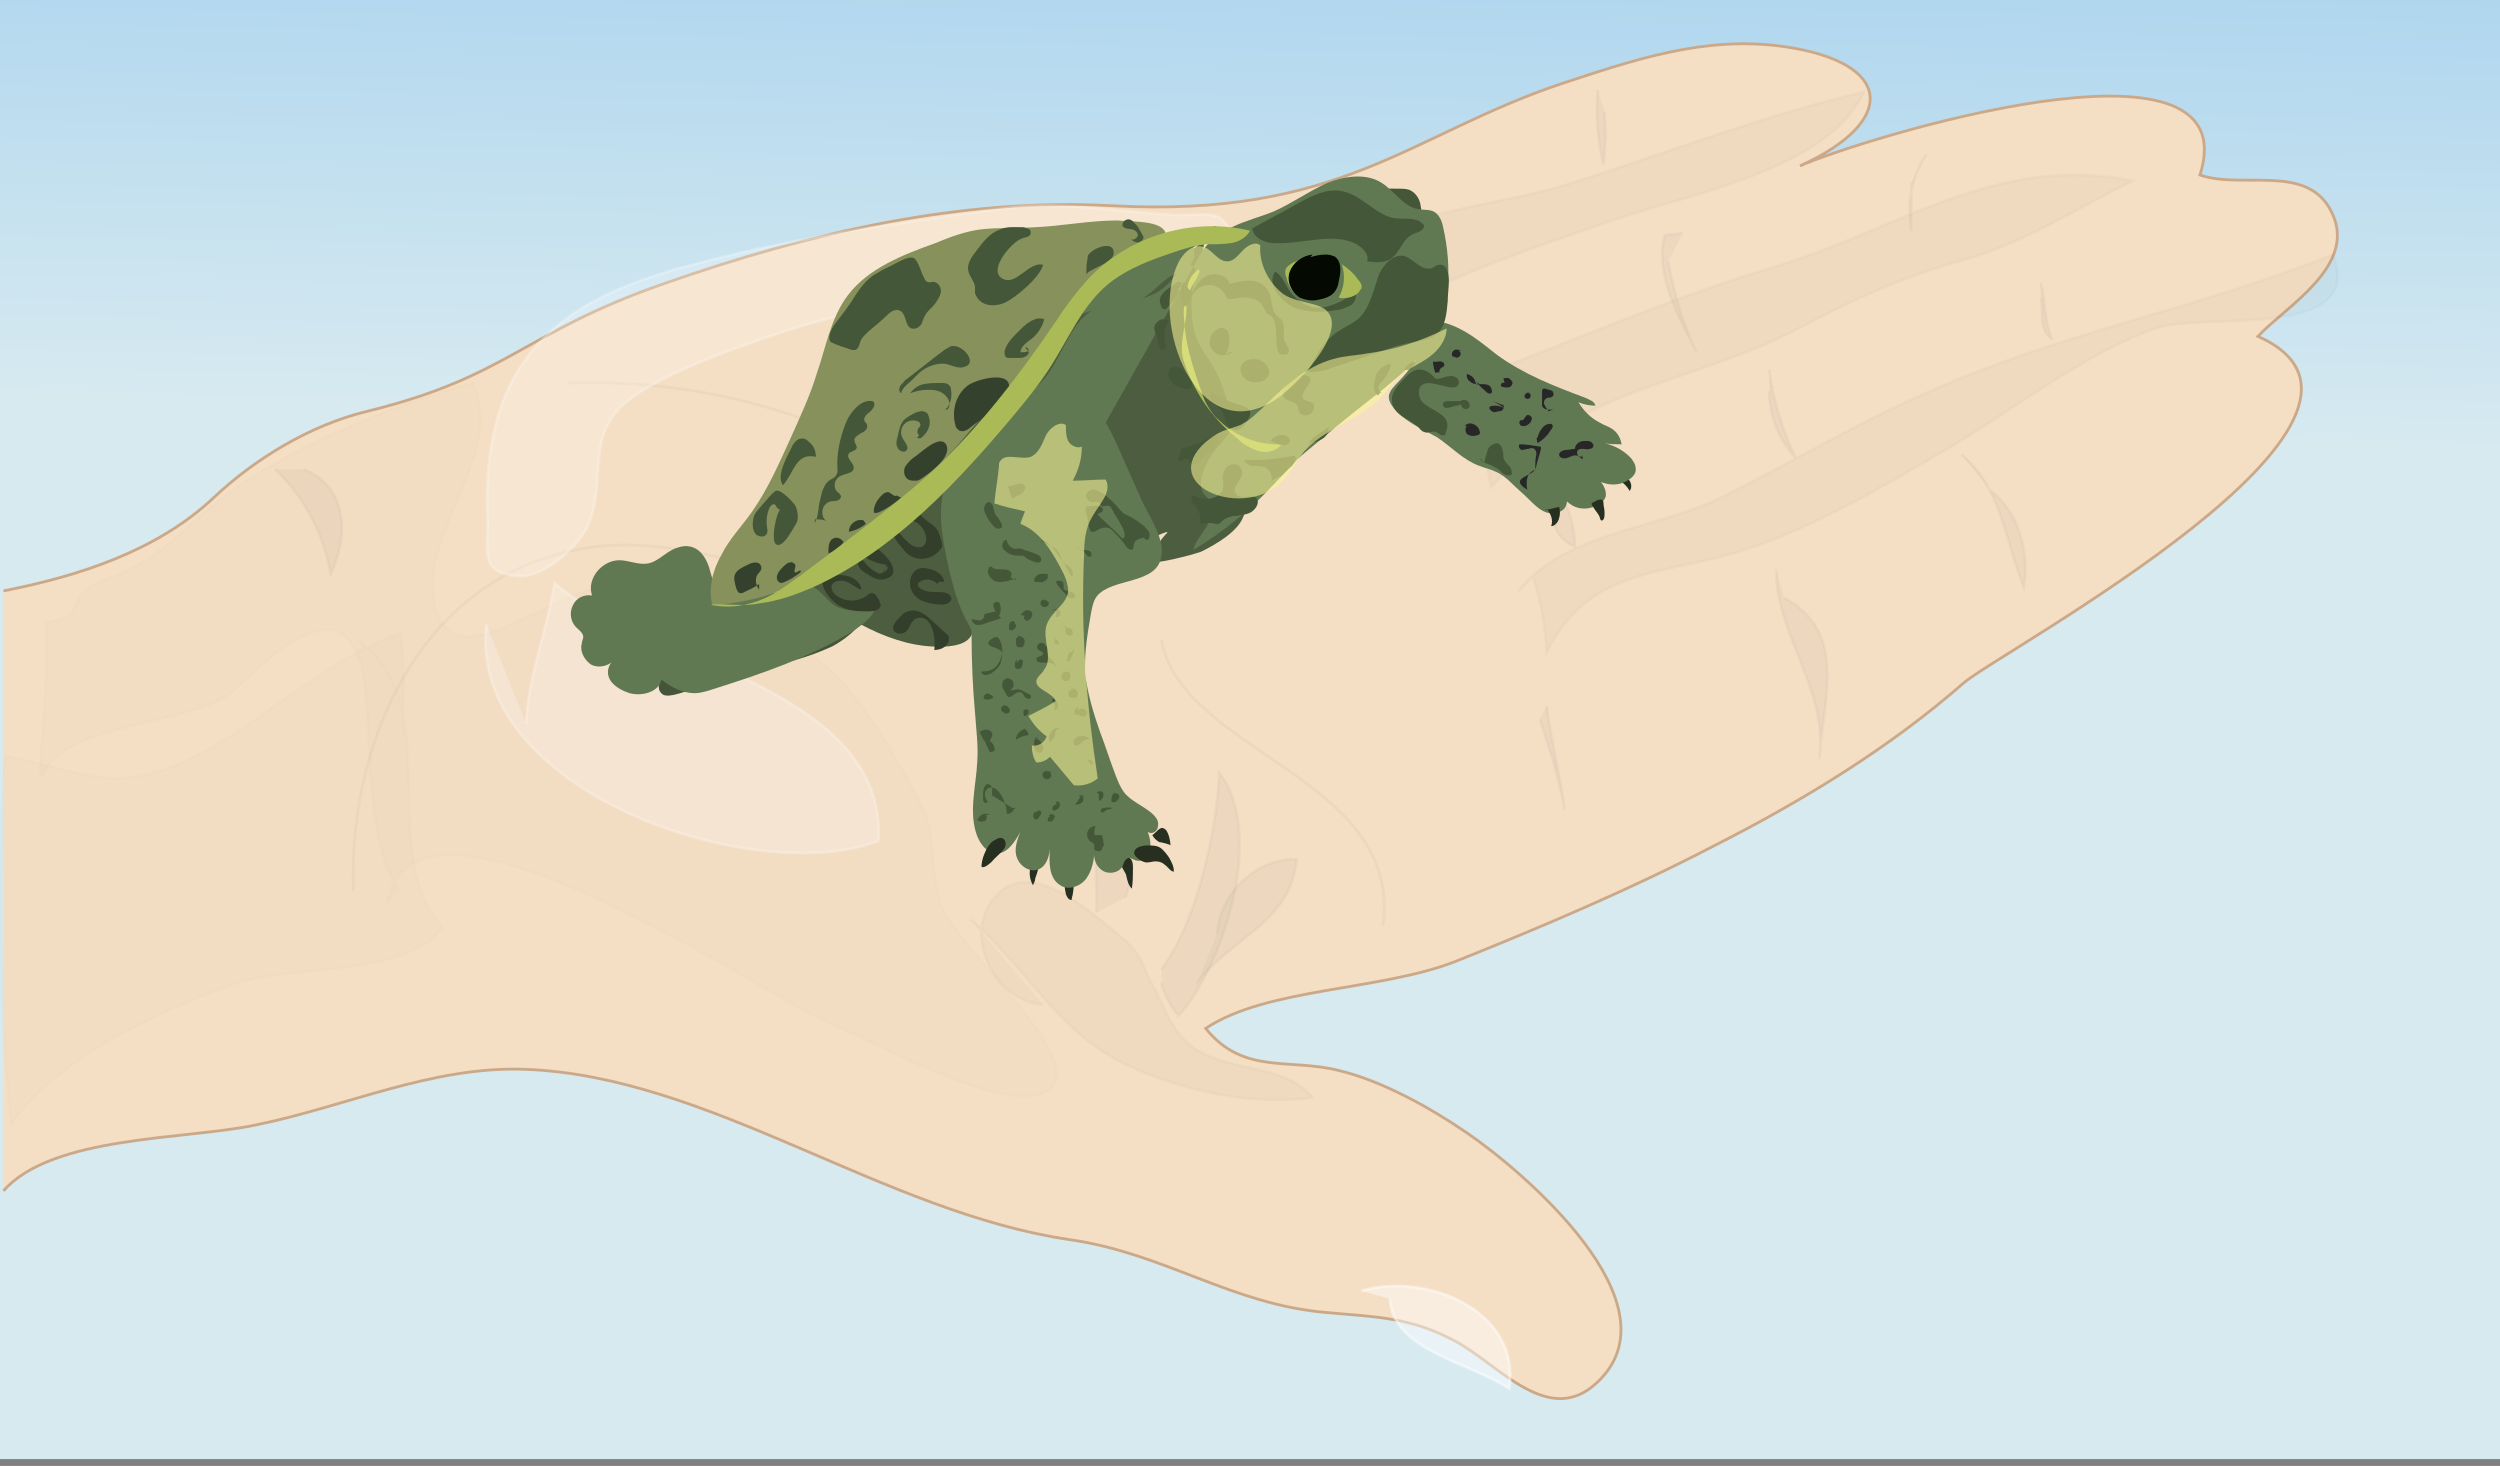 <svg xmlns="http://www.w3.org/2000/svg" id="Capa_1" x="0" y="0" version="1.0" xml:space="preserve" viewBox="0 0 220 129"><rect x="0" y="0" width="220" height="129" fill="#808080" stroke="none"/><style>.st0{fill:#924693}.st1{fill:#802123}.st4{fill:#ecc6b2}.st10{fill:#161616;stroke:#161616}.st10,.st13,.st8,.st9{stroke-width:.25}.st8,.st9{opacity:1.000000e-02;fill:#161616;stroke:#161616}.st9{opacity:2.000000e-02}.st10{opacity:3.000000e-02}.st13{opacity:.24;fill:#fff;stroke:#fff}.st14{fill:#262f20}.st16{fill:#4c5e3f}.st17{fill:#617952}.st18{fill:#445738}.st19{fill:none;stroke:#d70f1f;stroke-width:.25}.st20{fill:#a9ba56}.st26{opacity:.56;fill:#fcf696}</style><switch><g><symbol id="Deleted_Symbol_1" viewBox="-35.7 -21.9 71.4 43.7"><path d="M-27.5 1.6c-.5 1.6-2 2.8-2.9 3.5 1.2-3.1 1.9-6.4 1.5-9C-28-2.1-27 0-27.5 1.6zm45.8 0C19.7-1.5 30.4-10.1 33-16.8c-.2 1.3-.5 2.8-.9 4.3-.7 2.5-1.6 4.9-2.5 6.5-.3.6-.6 1.3-.7 2.1C28-2.1 27 0 27.5 1.6s2 2.8 2.9 3.5c1 2.6 2.3 5.2 3.4 7.2.3.6.7 1.1 1 1.6.6 1 .9 2 .9 2.9-1-.9-2.7-1.8-5.7-2.8-5.6-2-13.7-8.2-11.7-12.4z" class="st0"/><path d="M29.1 21.8C22 20.9 8.9 10.5 7.3 8.8 6 7.4 5.9 7.4 5.9 7.5c0-.5-.5-7 1.6-11.2.2-.3.4-.7.7-1C12.8-8.5 30.6-18 30.9-20.1c.1-.9-.4-1.2-1.1-1.3l.1-.1c2.8-1.4 3.4 1.1 3 4.7-2.5 6.7-13.2 15.3-14.6 18.4C16.3 5.8 24.4 12 30 14c3 1.1 4.8 1.9 5.8 2.8-.1 3.1-3.4 5.4-6.7 5z" class="st1"/><path d="M27.5 1.6C27 0 28-2.1 28.9-3.9c-.4 2.6.3 5.8 1.5 9-1-.7-2.4-1.9-2.9-3.5z" class="st0"/><path d="M-31.2 16.4s-.5 2.2 1.7 2.5c2.2.2 17.4-8.4 17.4-8.4S-23.5 16-26 15.7c-2.5-.3-4.5-1.1-5.2.7zm43.9-6.1s12.1 9.4 18.4 9.4c.7 0 2.3-3.8-.4-2.8-3.5 1.3-18-6.6-18-6.6z" class="st4"/><path d="M5.9 5s8.2 5.9 8.7 4.9-6.2-4.5-6.2-4.5 5 .9 5.2.2c.2-.7-6.4-1.7-6.4-1.7s6.6-2.6 6.6-3.3C13.7-.2 7.5 2 7.5 2s6.8-7.8 5.9-8.2C12.5-6.5 7.3-.6 6.6.2c-.7 1-.7 4.8-.7 4.8zM-6.2 5s-8.2 5.9-8.7 4.9 6.3-4.5 6.3-4.5-5 .9-5.2.2c-.2-.7 6.4-1.7 6.4-1.7S-14 1.3-14 .6c0-.7 6.3 1.6 6.3 1.6s-6.8-7.8-5.9-8.2c.9-.3 6.1 5.6 6.8 6.4.6.8.6 4.6.6 4.6z" class="st1"/><path fill="#83368d" d="M-8.6-2.7c.1-1.5.7-2.5 1.8-2.6 4.1-.3 14.5 0 14.3 2.3v.3c-6-1-12.1-.5-16.1 0zM7.3-.3c-.3 3-.8 6.9-1.6 8-1.1 1.4-10.3 1.6-11.6.5-.7-.6-2.3-5.1-2.7-8.7 2.3-.7 7.7-1.9 15.9.2z"/><path d="M-5.7 6.4s.9 1.2 4.7 1.2c3.8 0 6.4-1.4 6.4-1.4S5 4.6 3.3 5.1c-1.7.5-3.6 1.9-5.6 1-1.9-.8-3.9-1.5-3.4.3zm-26.1-26.2s1.9 3.9 11.4 8.7c0 0-11.3-4-11.4-8.7zM17-8.4s15.5-8.2 15.2-10.9c0 0-13.1 9.5-15.2 10.9z" class="st4"/></symbol><linearGradient id="SVGID_1_" x1="110.383" x2="111.92" y1="37.634" y2="-34.97" gradientUnits="userSpaceOnUse"><stop offset="0" stop-color="#d7eaf0"/><stop offset="1" stop-color="#8fc6ed"/></linearGradient><path fill="url(#SVGID_1_)" d="M-.4 0H220v128.4H-.4z"/><path fill="#f4dec4" stroke="#cba988" stroke-width=".25" d="M.3 104.8c4.3-4.9 16.1-4.5 22.2-5.8 7.9-1.6 15.5-5.2 23.7-4.9 16.3.6 31.5 12.6 48 15 8.3 1.2 14.2 5.7 22.5 6.4 4.4.4 7.5.4 11.5 2.6 3.8 2.1 8.1 7.5 12.3 3.6 7.5-6.9-6.7-18.8-11.4-22-3.2-2.2-7.5-4.6-11.3-5.5-4.4-1.1-8.4.4-11.7-3.7 5.4-3.6 15.4-3.3 22-5.9 7.5-3 15.5-6.4 22.6-10.1 7.9-4 15.6-8.7 22.1-14.4 3.1-2.7 41.8-23.4 25.9-30.5 2.4-2.6 8.8-6.2 6.5-10.9-2.1-4.4-7.9-2-11.6-3.3 4.4-13.9-30.3-3-35.2-.8 8.6-3.9 8.3-9.1-1.4-10.5-7-1-13.3 1.2-19.7 3.3-13.3 4.5-19.4 11.8-39.5 10.7-13.3-.7-26.6 2.4-39.2 6.8-12.7 4.4-13.7 8.2-26.3 11.3-5 1.2-9.9 4.2-13.5 7.6-5 4.7-11.9 6.9-18.5 8.2"/><path d="M34.1 79.5c2-13.1 33.1 8 38.2 10.2 3.8 1.6 15.3 8 19.2 6.6 6-2.1-7.9-12.9-8.9-17.3-.9-3.8 0-5.7-2.1-9.3-1.8-3.3-3.9-6.9-6.4-9.7-3.8-4.3-13.5-8.5-19.4-8.6-6.1-.1-15.1 9.4-16.5 1.4-1.1-6.3 6.3-12.8 3.4-19.1-6.6 1.7-16.9 6-22.3 10.3-3.8 3-5.2 5.3-10 7-4 1.4-1.1 3.1-5.3 3.8.5 4.7-1 15-.2 13.3C6 63.3 17.3 64 20.9 60.5c4.8-4.7 10.4-8.8 11.3.6.4 4.5.2 13.7 2.9 17.2" class="st8"/><path d="M109.7 23.6c4.1.1 7.4 2.4 9.8 5.6 5.9-4.3 15.2-7.3 22.4-9.8 6.5-2.3 19-4.4 22.1-11.3-8.7 2-17.4 5.4-26 8.1-4.2 1.3-8.8 1.8-12.9 3.1-4.7 1.5-8.4 5-14 4.4m15 10.6c2.7 2.1 4.7 5.1 5.1 8.6 7.7-8.9 17.2-8.9 26.9-13.9 5.1-2.7 9-4.5 14.3-6 5.7-1.6 9.7-4.3 15.3-7.1-12.1-2.4-20.6 4.3-31.6 7.6-11.1 3.3-21.5 8.3-32.5 11.9-.5.9-.1 1.4 1 1.4m10.3 13.9c.7 2.2 1.1 4.5 1.2 6.7 3.6-7.2 9.8-6.8 16.4-8.7 6.5-1.9 12.9-5.7 18.7-9.1 6-3.5 12-8.4 18.5-10.7 4.1-1.5 18.6 1.2 15.6-6.5-11.7 4.7-23.7 6.8-35.4 12-6.5 2.8-12.4 6.4-18.7 9.5-5.4 2.6-13.9 3.1-17.6 8.2" class="st9"/><path d="M102.2 85.3c3.1-4.1 4.9-12.2 5.1-17.3 4.1 5.3.4 17-3.6 21.4-.6-.8-1.3-1.9-1.5-2.9" class="st10"/><path fill="none" stroke="#161616" stroke-width=".25" d="M50 33.7c13.7-.4 26.3 3.7 36.8 12.5 2.9 2.5 3.6 5.8 7.3 2.6 2.9-2.4 2-6.8 1.2-10-1.4-5.8-5.6-13.8-9.5-18.3M31.1 78.4c-.5-13.5 6.3-28.5 21.4-30.3 6.1-.7 12.5 1.4 18.2 2.8 6.1 1.4 12.2 1.1 18.2 2.4m32.8 28.2c1.8-13.1-17.7-15.2-19.5-25.2" opacity=".03"/><path d="M99 79c1.4-3 .6-10.3-2.3-11.4-.5 4.1-.2 8.5-.2 12.7m8.8 6.3c2.9-4.1 8.3-5.3 8.8-11-3.4-.1-6.8 2.9-7 6.6" class="st10"/><path d="M31.6 56.4c7.9 6.2 1.3 18 7.3 25.2-3 4.5-13.6 3.2-18.6 5.1C13.7 89.1 5.1 93.1 1 98.9-.2 88.2-.2 77.3.4 66.5c6.8 1.3 9.7 3.6 16.7.1 6.1-3.1 11.7-8.7 18.2-10.9.3 2.9.2 5.9.2 8.8" class="st8"/><path d="M24.2 41.3c2.5 2.3 4.3 5.7 4.9 9.2 1.6-3.3 1.5-7.7-2.4-9.2M140.6 7.9c-.2 2.2 0 4.4.5 6.6.2-1.5.2-3.1.1-4.7m6.9 10.7c-.5.1-1 .1-1.6.2-.9 3.4 1.2 7.2 2.8 10.3-1.2-2.5-2-5.2-2.5-8m22.7-9.4c-1.3 2-1.7 4.3-1.3 6.7v-4.2m11.4 8.8c.4 1.6.3 3.3 1 5-1.3-1.1-.7-2.1-1-3.7m-23.9 6.3c.3 2.7 1.2 5.4 2.3 7.8-1.5-1.7-2.3-3.7-2.3-5.9m-20.8 7.5c2.6.7 3.6 3.4 3.7 6.2-1.9-.8-2.2-2.6-2.5-4.9m-.6 20.1c.9 2.6 1.7 5.3 2.2 8-.4-3.1-1.2-6.1-1.6-9.2m20.2-12c0 5.9 4.6 10.5 3.8 16.7.3-5.2 2.6-11.1-3.1-14.2M172.6 40c3.5 2.8 3.9 7.7 5.5 11.7.5-3.1-.4-6.6-3-8.6" class="st10"/><path fill="#fff" stroke="#fff" stroke-width=".25" d="M119.8 113.6c5.6-1.7 14.1 1.7 13 8.6-3.4-2.3-10.2-3.3-10.5-7.9" opacity=".45"/><path d="M82.1 25.9c-3.9.8-7.8 1.7-11.6 2.8-4.1 1.3-12.2 4-15.4 6.7-3.6 3-1.7 6.8-3.3 10.7-.7 1.8-3.9 4.8-6.2 4.6-3.5-.3-2.6-2.1-2.7-5.1-.5-12.7 4.9-18.7 16.9-22 9.4-2.6 19.1-4 28.8-5.3 4.9-.6 9.6.3 14.5.6 3.4.2 4.3-.9 5.6 2.3 3.1 7.4-6.6 2.6-10.2 2.6-5.5-.1-11 1-16.4 2.1z" class="st13"/><path d="M85.4 80.9c4.9 4.2 7.6 9.8 13.5 12.7 5.1 2.4 11 3.7 16.6 3-2.3-3-7.5-2.2-10.6-4.5-1.8-1.4-2.3-3.2-3.3-5.1-1.5-2.7-.8-2.8-3.6-5.1-2.9-2.4-7.6-6.4-10.5-2.9-2.9 3.5.2 9.2 4.3 9.4" class="st9"/><path d="M42.8 54.9C41 69.7 66.5 78.2 77.3 74c.9-13.6-21.2-16.2-28.5-22.7-.6 3.9-2.4 8.5-2.5 12.4" class="st13"/><path d="M90.9 77.9c.1-.2.2-.4.2-.6.1-.3.7-1.8-.1-1.4-.6.5-.4 1.5-.1 2zm2.9.8c.1.2.2.5.5.5 0-.2.1-.4.1-.5.1-.5.1-1 .1-1.5 0-.6-.5-.2-.7.1-.2.4-.1.9 0 1.4zm5.8-.5c.1-.6.1-1.2.1-1.9 0-.4-.1-.8-.5-.9-.4-.1-.6.1-.6.5 0 .3.4.8.5 1.1.1.5.2.9.5 1.2zm42.7-36c.5.2.9.6 1.1 1 .2-.2.2-.6 0-.9s-.4-.5-.7-.6l-.7.7" class="st14"/><path fill="#455539" d="M67.5 53.2c1.3-.5 2.5-1.4 3.8-1.7 2-.4 4 .5 5.8 1.5-.9 1.6-2.2 3-3.9 3.9-1.1.5-2.2.9-3.3 1.2-3.5 1-6.9 2-10.4 3-.4.1-.9.2-1.2 0-.4-.3-.4-.8-.2-1.2.2-.4.5-.7.9-1 1.3-1.2 2.2-3.6 3.6-4.6 1.3-1.1 3.4-.5 4.9-1.1z"/><path d="M84.5 41.8c-.6.4-1 1.1-1.3 1.7-1.3 2.2-3.6 3.5-5.9 4.6-2.3 1.1-4.7 2-6.7 3.5 3.7 2.7 7.9 5.5 12.5 5.3 4.1-.2 2.2-3 1.7-5.9-.3-1.2-1.5-8.6-.3-9.2z" class="st16"/><path d="M105.9 21.1c-1.9 2.2-5.3 2.2-8 3.2-2.8 1-5.1 3.1-7.2 5.2-5.9 5.7-11.4 11.9-14.7 19.3 3.1 2.6 7.6 2 11.6 1.2 2.9-.6 5.8-1.1 8.6-1.7 5.2-1 10.7-2.2 14.3-6-2.9-2.4-4.5-6.2-5-9.9s0-7.6.5-11.3c-2.5 1.8-5.3 3.2-8.3 4" class="st16"/><path d="M107.5 41c.5-.3 1.2-.3 1.7-.7 1.3-.9 1-3 .3-4.5-.5-1.1-1-2.1-1.5-3.1-1-1.9-2-3.9-2.9-5.8-1.5.5-3.1-.6-4.7-.3-.6.1-1.1.4-1.5.8-5.3 3.7-7.6 10.4-12.3 14.7 4.5-.5 6.5.9 10.9.1 1.2.6-.1 2.4 1 2.5-.8 1.5 1.7 1.5 1.2 3.1-.2.6 3.4-1.4 3-.9-.7.7-1.2 1.6-1.4 2.5-.1.4 4.2-.7 4.5-.9 1.2-.6 3.1-1.7 3.6-3 .7-1.7.1-1.5-1-2.2-.6-.4-3.2-1.1-.9-2.3z" class="st16"/><path d="M96.5 52.5c-.3.4-.4 1-.5 1.5-.3 1.8-.6 3.5-.5 5.3.2 1.7.7 3.4 1.3 5.1.5 1.3.9 2.6 1.4 3.9.2.5.4 1 .7 1.4.6.8 1.7 1.2 2.5 1.9.3.3.6.6.5 1.1 0 .4-.5.8-.9.5.2.5.3 1.1.2 1.7-.1.6-.7 1-1.3.8-.2-.1-.4-.2-.6-.2-.3.1-.4.4-.5.7-.3.6-1.2.8-1.8.4-.6-.4-.8-1.1-.7-1.8 0 .9-.2 1.8-.7 2.5-.5.7-1.6 1.1-2.3.6-1-.6-1-2-.9-3.2-.1.7-.3 1.5-1 1.8-.7.3-1.6-.2-1.9-1-.3-.7 0-1.6.3-2.3-.5.9-1.2 2-2.2 1.9-.8-.1-1.3-.8-1.6-1.5-.8-2.1-.1-4.4 0-6.6.1-1.4-.1-2.8-.2-4.3-.2-2.2-.3-4.5-.3-6.7 0-1.7-.1-3.3-.1-5 0-1-.1-2 0-3l.3-3c.1-1.1 0-2.2.3-3.3.7-2.9 3.6-4.7 6.3-5.7 1.1-.4 2.3-.8 3.4-.3 1.2.5 1.8 1.8 2.4 3l2.4 5.4c.6 1.3 2 3.3 1.7 4.8-.3 2.6-4.4 1.9-5.7 3.6zm-36.9-4.3c-1 .3-1.7 1.3-2.7 1.4-.8.1-1.6-.3-2.4-.3-1.5 0-2.9 1.6-2.4 3.1-.7-.1-1.4.2-1.7.9-.3.6-.2 1.4.3 1.9.2.2.5.4.6.7.1.2-.1.5-.1.7-.2.7.2 1.4.7 1.8s1.4.3 1.9-.1c-.4.5-.4 1.2 0 1.7s1 .8 1.6 1c1.1.3 2.6-.1 2.8-1.2.9.7 1.9 1.2 2.9 1.2.6 0 1.2-.2 1.8-.4 4.1-1.3 8.2-2.7 11.9-4.9 1.1-.7 2.2-1.5 2.5-2.8-1.2.9-3 1.1-4.1.2-.7-.6-1.3-1.5-2.2-1.7-.5-.1-.9.1-1.3.3-1.2.4-2.4.7-3.7.8-1.9.2-3-.3-3.5-2.2-.3-1.3-1.2-2.7-2.9-2.1zm70.6-7.2c.5.2 1 .3 1.4.5.5.2 1 .6 1.4 1 .5.5 1 .9 1.5 1.4.5.5 1 1 1.6 1.2.6.2 1.5 0 1.7-.6.3-.6-.2-1.4-.6-1.9 0 .8.5 1.5 1.2 1.9.7.4 1.6.3 2.3-.1.3-.2.5-.4.6-.7.1-.5-.2-1.1-.6-1.5s-.9-.7-1.2-1.2c.5 1.4 2.4 2.1 3.7 1.3.5-.3.9-.7.7-1.3 0-.2-.2-.4-.3-.6-.6-.7-1.5-1.2-2.4-1.4.5.1 1 .1 1.5.1-.1-.6-.4-1.1-.9-1.4-.3-.2-.7-.3-1-.5-.8-.4-1.4-1-1.9-1.8.5.2 1 .3 1.5.3-.1-.4-.5-.5-.9-.7-2.7-1-5.5-2.1-7.8-3.8-1.4-1.1-2.8-2.3-4.6-2.8-.2-.1-.5-.1-.7 0-.4.2-.5.6-.7 1-.5 1.3-1.2 2.6-2.1 3.6-1.1 1.3-2.1 1.7-.7 3.2 1.1 1.1 2.2 1.5 3.6 2.3 1.3.9 2.3 2 3.7 2.5z" class="st17"/><path d="M122.9 16.6c.4 0 .8 0 1.1.1.5.2.9.7 1 1.3s.2 1.1.2 1.7c0 .4 0 .8-.4 1-.1.1-.3.1-.5.1-1.5 0-3.2-.9-3.9-2.3-1-2 1-1.9 2.5-1.9z" class="st18"/><path d="M123.3 28.4c1.3-.9 2.5-2.1 3.1-3.5.1-.3.4-.6.6-.4.1.1.1.2.1.4 0 1.2-.7 2.4-1.7 3.2-1.4 1.1-3.5 1.8-5.2 2.3.8-1 2.1-1.4 3.1-2zm-5.9-5.9c-1-.5-2.3-.5-3.3 0-.6.3-1.1.8-1.8 1-.2-.5.4-1 .9-1.3 1.6-.9 3.6-1 5.3-.3.3.1.7.3.9.6.2.2.2.5.3.8.1.5.1 1 0 1.5-.7-.9-1.2-1.8-2.3-2.3z" class="st19"/><path d="M126.6 27c-1.1 1-2.7 1.7-3.8 2.8.6.3 1.7 0 2.3-.2.6-.2 1.1-.5 1.4-1.1.2-.2.2-1.5.1-1.5z" class="st19"/><path d="M105.5 22.6c.6-1.2 1.7-2 2.9-2.6 1.2-.6 2.5-.9 3.7-1.4 1.6-.7 3.1-1.8 4.7-2.5 1.5-.6 3.4-.9 4.8 0 1.1.7 1.9 2.1 3.2 2.3.5.1 1.1 0 1.5.3.4.3.6.8.7 1.3.8 3.6.7 7.6-1.5 10.6-1 1.4-2.3 2.4-3.6 3.5-1.9 1.5-3.8 3-5.7 4.6-.7.6-1.5 1.2-2.1 1.8-.6.6-1.1 1.2-1.7 1.8-2.2 2.4-4.7 4.5-7.4 6.1.2-.8.8-1.4 1.2-2.1.4-.7.6-1.6.2-2.3-.2-.3-.5-.5-.6-.8-.2-.5-.1-1 0-1.5.3-.9.8-1.7 1.4-2.4.5-.6 1.1-1.2 1.2-1.9.1-.5-.1-1-.2-1.5-.4-1.2-.7-2.3-1.3-3.4-.5-.9-1.1-1.6-1.5-2.5-.7-1.6-.6-3.4-.4-5.1.1-.6.5-1.4-.3-1.6-.6-.1-1.2.8-1.5 1.2-.5.7-1.3 1.3-2.2 1.6-1.5.5-3.1.3-4.5 1-2.3 1.1-2.9 4.1-4.5 6.1-.7.9-1.5 1.5-2.4 2.2-1.3 1.1-2.5 2.2-3.6 3.3-1.1 1.1-2.1 2.3-2.7 3.7-.9 2.3-.4 4.8.1 7.2.4 1.8.9 3.7 1.8 5.3.3.6.7 1.2 1.3 1.5" class="st17"/><path d="M98.9 22.5c-1.7 1.2-3 3.1-3.6 5.1.8-.3 1.5-.5 2.3-.7.9-.1 1.8-.2 2.6-.5 1.2-.5 1.9-1.6 3-2.2.9-.6 1.9-.7 1.9-1.9-.1-3.2-4.9-.7-6.2.2z" class="st17"/><path d="M119.4 21.5c-2.1-1.1-4.7 0-7.2-.1-.8 0-1.9-.4-2-1.3 1.4-.8 2.8-1.5 4.2-2.3 1.1-.6 2.3-1.2 3.6-1 1.8.3 3 2.1 4.7 2.4.8.1 1.8-.1 2.4.4l.2.2c.1.3-.3.6-.7.7-1.2.4-1.2 1.4-2 2.1-.6.6-1.5.5-2.3.4.2-.6-.3-1.1-.9-1.5z" class="st18"/><path d="M121.2 24.6c-.4 1.2-.7 2.5-1.6 3.4-.7.6-1.6.9-2.3 1.5-1 .8-1.6 2-2.2 3.2.8.1 1.6-.1 2.3-.4 1.3-.4 2.6-.9 3.9-1.3 1-.4 2-.7 3.1-.9.6-.1 1.3-.2 1.9-.6.9-.6 1-1.9 1.1-3 0-.6.1-1.2.1-1.8 0-.6-.2-1.5-.8-1.4-.3 0-.5.2-.7.3-1.1.3-1.8-1.2-2.8-1.1-1 .1-1.8 1.3-2 2.1zm-7.4 1.4c.4.4.8.7 1.3.9.7.3 1.5.2 2.2-.1.7-.2 1.4-.7 2-1.1.1.5-.1 1-.5 1.2s-.9.4-1.3.4c-1.2.2-2.4.2-3.5-.2s-2.6-2-1.8-3.2c.7.3 1 1.5 1.6 2.1z" class="st18"/><path d="M113.9 23.6c-.4.7-.4 1.7.2 2.3-.5-.3-.8-1-.9-1.5-.1-.2-.1-.4-.1-.5 0-.4.4-.6.7-.8.5-.2 1-.4 1.5-.4-.6.1-1.1.4-1.4.9zm4.2-.3c.3 1 .2 2-.3 2.9.6.1 1.2 0 1.7-.4.1-.1.2-.3.3-.4.1-.3-.1-.6-.3-.8-.4-.6-.9-1-1.5-1.4" class="st20"/><path fill="#86915b" d="M91 20c-1.6.1-3.2 0-4.8.2-1.4.2-2.7.7-3.9 1.2-2.8 1-5.9 2.2-7.7 4.6-1.5 2-1.9 4.5-2.7 6.8-.6 2-1.5 3.9-2.3 5.7-1 2.2-2 4.5-3.4 6.5-.9 1.3-2 2.4-2.7 3.8-.8 1.4-1.2 3-.8 4.5 2.7-.3 5.6-.8 7.9-2.4.9-.7 1.8-1.5 2.7-2.2.9-.6 1.9-1.1 2.8-1.7 1-.7 1.9-1.6 2.8-2.4 2.2-2.1 4.4-4.2 6.3-6.5.8-.9 1.6-1.9 2.4-2.8.9-1 2-1.9 2.8-3 .7-.9 1.3-2 2-3 2-3 4.8-5.6 7.9-7.4.8-.4 3-.9 2-1.8-.8-.7-3-.6-4-.7-2.4 0-4.9.5-7.3.6z"/><path fill="#040901" d="M115.5 22.4c-.9.1-1.7.7-2 1.5-.3.8.1 1.8.9 2.3.5.2 1 .3 1.5.2.6-.1 1.3-.3 1.6-.8.3-.4.3-.9.4-1.3.1-.6.1-1.3-.4-1.7-.2-.1-.5-.2-.8-.2-.5 0-1.1.1-1.5.3-.5.2-.8.7-.8 1.2"/><path d="M87.3 75.8c.3-.4 1.2-1 1.2-1.5 0-.6-.5-.7-.9-.4-.5.2-.8.8-1 1.3-.1.2-.3 1-.2 1.1.3.1.8-.4.9-.5zm13.7-1.4c.4 0 .8 0 1.1.2.3.2.6.6.8.9.2.4.4.7.4 1.2-.3 0-.5-.4-.8-.6-.2-.2-.5-.3-.8-.3-.3 0-.5.1-.8.1-.3 0-1-.4-1.1-.8 0-.6.8-.7 1.2-.7zm2 0c0-.1-.9-.3-1-.3-.3-.2-.4-.3-.6-.6.3-.2.7-.8 1-.6.4.1.6 1.1.6 1.5zm33.1-29.6c.4.4.6 1 .4 1.5.3 0 .6-.3.7-.7.1-.3.1-.7 0-1l-1.2.3m4.8.7c0 .1.1.2.1.2h.1c.2-.1.2-.4.2-.7 0-.3-.1-.6-.1-.9 0-.1-.1-.2-.1-.2-.1-.1-.3 0-.4 0-.5.3-.7.2-.4.6.2.4.5.6.6 1z" class="st14"/><path d="M104.2 28.1c.1 2.1.7 4 1.4 6 .2.5.3 1 .6 1.5s.6 1 1.1 1.4c1.4 1.4 3.5 2.2 5.5 2.1-.5.6-1.3.8-2 .6s-1.4-.6-1.9-1.1c-1.9-1.5-3.4-3.5-4.3-5.7-.3-.7-.6-1.4-.6-2.2 0-1.1.3-2.1.4-3.1.1-1.4-.3-3 1.1-3.9.3.3-.7 1.4-.8 1.9-.5.8-.6 1.7-.5 2.5z" class="st20"/><path d="M89.9 48.3c-.2-.1-.3 0-.5 0-.4 0-.8-.4-.8-.8-.2 0-.4.2-.4.5 0 .2.1.4.3.5.3.3.7.4 1.1.4h.4c.1 0 .2.1.3.2.3.2 1.5.8 1.3 0-.1-.4-1.3-.6-1.7-.8zm-2.3-3c-.1-.2-.1-.4-.2-.6 0-.2-.1-.4-.3-.5-.3-.1-.5.3-.5.6 0 .4.9 2 1.4 1.7.5-.1-.2-1-.4-1.2zm1.5-1.4c.2-.2.5-.3.7-.4.2-.1.5-.4.4-.7-.1-.2-.4-.3-.7-.2-.3.1-.5.2-.8.2.1.3.2.7.4 1.1-.2 0-.4 0-.5-.1.1 0 .2.1.2.1m-.9 10.3c.2-.3.2-.7.1-1 0-.1-.1-.2-.1-.2-.2-.1-.4 0-.5.2 0 .2.1.4.2.6-.3.1-.5.1-.8.2-.1 0-.1 0-.2.1v.1c0 .2-.2.4-.4.4s-.4-.1-.7-.1c0 .2.2.4.4.5.2 0 .5 0 .7-.1.5-.2 1-.3 1.5-.5m1.6 1.7c0-.1-.1-.1-.2 0s-.1.1-.1.2c0 .2 0 .5.1.6.2.1.5.1.6-.1.1-.2.1-.5 0-.6-.1-.2-.4-.2-.6-.3m-1.3 1.6c-.1.5-.3.9-.6 1.2-.3.3-.8.4-1.3.4.4.8 1.5-.2 1.7-.6.2-.5.3-1.3.1-1.9-.2-.5-.3-.7-.8-.4-1.1.8.9.7.9 1.3zm4.3.5c-.3-.1-.3-.5-.3-.7 0-.2 0-.4-.2-.5-.1-.2-.3-.3-.5-.2-.2.1-.3.3-.2.5.1.2.5.2.5.4 0 .3-.6.2-.6.5 0 .2.2.3.4.3.5 0 1 0 1.4.3m1-.6c-.1-.2 0-.5.2-.6.1 0 .1 0 .2-.1s.1-.3.1-.5c.1.4-.1.8-.3 1.2-.1.1-.1.2-.2.2s-.2-.1-.2-.2m-.9-2.1c-.1.2-.1.4-.1.7.1.1.3.1.4.1 0-.2-.2-.5-.5-.5m1.9 4.7c-.1-.2-.3-.2-.5-.1-.1.1-.1.4 0 .5s.4.1.5.1c.1 0 .2-.1.2-.2.1-.2 0-.4-.1-.5-.1-.1-.3-.1-.5-.2m-.3-1.4c-.3 0-.5.2-.5.5s.4.4.6.3c.2-.1.3-.5.1-.7-.2-.2-.6-.1-.6.2m-4.3 1c0-.2 0-.5-.2-.6-.2-.1-.4-.2-.6 0-.2.1-.2.4-.2.6 0 .2.2.4.3.6 0 .1.1.2.2.3.3.2.6-.4 1-.4.2 0 .3.1.4.3s.3.3.4.3c.2 0 .3-.2.2-.3l-.1-.1c-.3-.1-.5-.3-.8-.4-.3-.1-.6 0-.9.1m.6-2.8c-.1.1-.2.3-.2.5 0 .1 0 .2.1.3.1.1.4.1.5-.1.1-.1.1-.3.1-.5v-.1c-.1-.1-.2-.1-.3 0-.2.1-.3.3-.3.6m-.9 3.4c-.2-.1-.4.1-.4.3 0 .2.2.3.4.4.1 0 .2 0 .3-.1.1-.1.1-.3-.1-.5-.1-.1-.3-.1-.5-.2m-1.1-.9c-.1-.1-.3-.1-.4 0-.1.1-.2.3-.1.4.2.1.4.1.6 0 .1 0 .2-.1.2-.2-.1-.1-.3-.2-.3-.2-.2-.1-.3 0-.5.1m8.3 1c-.3.1-.4.4-.3.7.2-.1.4 0 .5.1s.4.1.5-.1c.1-.2 0-.4-.2-.5-.2-.1-.4 0-.6.1m.4 2.2c-.3.1-.5.2-.7.4-.1.2 0 .6.3.5.1 0 .2-.1.3-.2.2-.2.5-.4.8-.4-.4-.3-1-.3-1.3 0m1.1 1.8c.1.2.2.4.4.5.1-.2 0-.4-.2-.4-.2-.1-.3-.1-.5 0m-4-2c-.1-.1-.3 0-.3.1-.1.1-.1.3-.1.4 0 .2 0 .4.1.6.1.2.4.3.5.2.2-.1.2-.3.2-.4 0-.4-.4-.8-.8-.9m-.9-.7c-.4.1-.7.5-.7.9.3-.2.7-.4 1.1-.4 0-.3-.2-.5-.4-.6m0-1.7c0 .2-.1.3 0 .5v.1h.1c.2 0 .4-.3.3-.5-.2-.2-.5 0-.5.2M92.2 51v-.5h-.7c-.2.1-.4.2-.5.5v.1c0 .1.1.1.2.1.2 0 .4.1.6 0 .2-.1.4-.2.4-.4m1.5 1.4c-.3-.3-.6-.6-.8-1 .2-.2.7-.1.7.2v.4c.1.2.4.2.6.3.2 0 .5.2.4.4-.1.2-.3.2-.5.1s-.3-.3-.4-.4m-4.8-1.4c.2-.2.1-.5-.1-.6-.2-.1-.5-.1-.7-.1-.2 0-.5 0-.7-.1-.1-.1-.2-.2-.3-.1-.1 0-.1.1-.1.1-.2.4.1.9.5 1.1.4.2.9.1 1.3 0 .1-.1.3-.1.4-.1h.2s.1-.1 0-.1-.1 0-.1.1m4.5 4.1c0 .2-.1.4 0 .6s.3.3.5.2c.2-.1.1-.5-.1-.6-.2-.1-.5-.1-.8-.1m-.3-1.6c-.2.2-.2.5-.2.7.3.1.5-.3.4-.5-.1-.2-.5-.3-.7-.1m-.9-.9c-.2.2-.2.5.1.6.2.1.5-.1.5-.3s-.4-.4-.6-.3m-1.5 1.4c-.2.1-.1.3.1.4s.3-.1.4-.2c.1-.1.2-.3.1-.5s-.3-.2-.5-.2c-.2.1-.3.2-.5.4m-.5.8c.1-.2-.2-.3-.3-.2-.2.1-.2.3-.2.5v.2c.1.1.3.1.4 0 .2-.1.3-.4.1-.5 0-.3-.4-.2-.4 0m3.3 12.9c-.3 0-.6.3-.4.6s.6.2.7-.1c0-.1 0-.3-.1-.4s-.4.1-.4.2m4.7 1.8v.6c.2-.1.4-.3.4-.5v-.2c-.1-.2-.4-.2-.6-.1m-1.1.4c0-.1-.1-.1-.2-.1s-.1.1-.2.2c-.1.2-.2.4-.4.6.2 0 .4 0 .5-.1.2-.1.3-.3.2-.5 0-.2-.3-.3-.4-.2m-1.7.8c-.3-.1-.6.1-.6.4 0 0 0 .1.1.1.1.1.2 0 .2 0 .1-.1.3-.1.3-.3.1-.1.1-.3 0-.4s-.3-.1-.3.1m-1.8.8s0-.1 0 0c-.1-.1-.1 0-.1 0-.1.2-.1.5.1.6.2.1.3-.1.4-.3.1-.1.2-.3.1-.4s-.3-.1-.3 0m1.6.5c-.2-.2-.7-.1-.7.2 0 .1 0 .2.1.2h.1c.2 0 .4-.2.4-.5-.1-.2-.4-.2-.5 0m4.9 2.9c-.1-.4-.1-.8-.2-1.1 0-.1 0-.1-.1-.1h-.6c0-.3 0-.5.1-.8-.3 0-.6.2-.7.5-.1.3 0 .6.2.8.1.1.4.2.4.4v.3c0 .2.3.2.5.2.2-.1.2-.3.3-.5M87.3 70v-.6c0-.2-.2-.4-.4-.4-.1 0-.2.1-.3.3-.1.3-.1.6-.1.9 0 .1 0 .3.1.4.1.1.3.1.3-.1-.5-.6-.1-1.5.7-1.1.6.4 1 1.5 1 2.2.5.1.6-.5.8-.5h-.3m-2.9-6.7c.2-.1.4-.2.6-.2.2 0 .4.1.5.3.1.2-.1.5-.2.7.3.2.5.6.4.9-.1 0-.3.1-.4.1-.1-.3-.3-.6-.4-.9 0 0 0-.1-.1-.1 0 0 0 .1 0 0m.5 6.5c-.3-.2-.8-.1-1 .3l-.1.1c0 .1.2.2.3.2.2 0 .4 0 .5-.2.1-.2 0-.5-.2-.4m11.4-.6c-.3 0-.5-.1-.8 0-.1 0-.2 0-.3.1-.1.1 0 .3.1.3s.3-.1.3-.2m.8-1.6c-.2.2-.3.4-.3.7 0 .1 0 .2.1.2h.2c.2-.1.4-.3.4-.5s-.3-.4-.4-.2m-5.3-8v.6c.1 0 .3-.2.3-.3 0-.1 0-.3-.1-.4 0-.1-.1-.2-.2-.3-.1-.1-.3.1-.2.2m.8 2.4c-.3-.1-.7 0-.9.3-.2.3-.3.6-.1.9.3-.2.5-.6.5-1 .1-.1.2-.1.3-.2m-.1-15.6c.2.3.3.7.5 1 .2.4.4.9.7 1.2.2-.1.1-.4 0-.6-.1-.2-.3-.3-.5-.4-.2-.2-.3-.4-.5-.6-.4-.5-1-1.5-1.7-1.6.4.5 1.1.5 1.5 1zm1.6-.3c.3.1.6.2.8.5.1.1.2.3.4.3s.2-.4 0-.5-.5-.1-.7-.1c-.2 0-.5-.1-.5-.4m3.3-1.2c.4.4.8.8 1.1 1.3.2.2.4.4.6.2.1-.1 0-.3.1-.4 0-.4.5-.5.9-.6 0 .2.3.3.4.1.1-.2.1-.4 0-.6s-.3-.3-.4-.5c-.4-.3-.8-.6-1.2-.8l-.6-.3-.4-.4c-.4-.5-.9-1-1.5-1.4-.2-.1-.3-.2-.6-.3-.3-.1-.7.1-.8.4s.2.7.5.7c.2 0 .4-.1.6 0 .1.1.1.2.2.3.2.1.4 0 .6 0 .2 0 .3.2.4.4.2.4.5.8.7 1.2.2.4.5.8.3 1.3-.2 0-.3-.2-.4-.3-.6-.6-1.2-1.1-1.8-1.7l-.1-.1c0-.1.2-.2.3-.2.2-.1.2-.4 0-.5-.2-.1-.4-.1-.6-.1-.2 0-.4.1-.6 0-.2.2-.2.5-.1.7.2.4.1 1.5.5 1.6.2.1.6-.3.8-.3.6-.2.8 0 1.1.3zm13.7-19.1c-.3-.1-.4-.5-.6-.8-.5-.8-1.6-.8-2.6-.6-.2 0-.5.1-.6-.2-.2-.5-.7-.9-1.2-1s-1.1.1-1.5.5c-.4.4-.5 1-.9 1.4-.5-.6-.6-1.6-.1-2.2.2.3.4.7.7 1 .3-.7.8-1.4 1.5-1.6.7-.2 1.7.1 1.8.8.6-.2 1.2-.3 1.8-.3.6 0 1.3.3 1.6.9.4.7.2 1.7.8 2.2.1.1.3.2.4.4.3.4.1 1.2.2 1.7.1.3.9 1.3 0 1.3-1.2.3-.2-3-1.3-3.5zm-.2 4.5c.9 1.4-1.6 2-2.2.8-.7-1.4 1.5-1.9 2.2-.8zm-3.7-1c.3-.4.4-.9.4-1.4 0-.3-.1-.6-.3-.8-.2-.2-.6-.2-.8 0-.6.3-.9 1.2-.4 1.8.4.6 1.4.6 1.8.1m12.6 2.1c.2-.5.7-.9 1.3-1 0 .2-.1.3-.1.5-.2.4-.4.8-.7 1.1-.1.1-.3.3-.3.5s.1.4.3.4c-.4.1-.2.6-.6 0-.2-.4 0-1.1.1-1.5zm2.4-.4c.2-.4.6-.7 1-.8 0 .3-.2.6-.5.7-.1.1-.4.1-.4-.1m-14.5 8.7c-.2-.3-.7-.3-1-.1s-.5.6-.5 1 .1.7 0 1.1c-.2.5-.7.7-1.2.8-.5 0-1-.1-1.4-.3-.2.1-.2.4-.1.6s.3.3.4.5c.3.4.4.9.3 1.4.5-.1 1-.1 1.4 0 .1 0 .2.1.2 0 .1 0 .2-.1.3-.2.3-.3.8-.5 1.3-.5.5-.1 1-.1 1.4-.4.4-.3.7-.9.3-1.2-.4-.3-1.3.2-1.7-.3-.7-.7 1.1-1.5.3-2.4zm2.8 1.2c.1-.5-.2-1-.6-1.2-.3-.1-.7-.1-1-.1s-.7-.2-.8-.5c1.5 0 3-.1 4.4-.4.3.2 0 .6-.2.9-.4.3-.7.7-1.1 1l.2-.2m2.4-2.5c-.1-.3.2-.6.4-.8.4-.3.9-.6 1.3-.9.1.4-.2.8-.5 1-.3.2-.7.3-1.1.4m-2.4-4.4c0-.3.2-.5.4-.7.2-.2.4-.4.7-.6.2-.1.4-.3.7-.3.2 0 .5.1.6.3.1.3-.2.6-.4.9-.2.3-.4.7-.2.9.4.4 1.1.1.9.9-.1.4-.5.7-1 .5-.5-.2-.2-.6-.5-.9-.3-.4-1.2-.2-1.2-1zm-1.1 4.2c0-.1.2-.2.3-.3.3-.1.6-.3.9-.2.3 0 .6.4.5.6-.1.3-.6.3-1 .2m-5.8-4.7c-.3.2-.2.7 0 .9.3.4.7.6.9 1 .2.3.2.9.5 1.2.6.6 1.1.4 1.6-.4.7-1 .2-1.2-.7-1.5-.1 0-2.6-.9-2.3-1.2zm21.1-.3c.1 0 .3 0 .4-.1.3-.2.2-.7-.1-.8-.3-.2-.7-.1-1 0-.3.1-.6.2-.8.1l-.3-.3c-.4-.4-1-.6-1.5-.4-.5.2-.8.6-1.2 1-.4.5-.9 1-.8 1.7 0 .6.5 1.1 1 1.4s1.1.6 1.5 1.1c.1.1.2.2.3.2.3.2.7-.1 1 0 .3.1.5.4.8.3.1 0 .1-.1.1-.2.8-1.7-1.4-1.9-2.1-2.8-.3-.4-.4-1.3.2-1.5.5-.3 1.9.3 2.5.3zm2.8 6.6c.1-.2.1-.5.2-.7.1-.3.1-.5.3-.7.2-.2.5-.3.7-.3.2.1.4.3.4.6.1.2.1.5.1.7.1.3.3.5.5.7.2.2.3.6.2.8-.3.1-.6 0-.8-.2-.2-.2-.4-.4-.7-.5-.4-.3-1.1-.3-1.3-.8" class="st18"/><path d="M128.9 35.4c-.1-.1-.3 0-.3.1-.1.2.1.5.4.5s.4-.3.3-.5c-.1-.3-.5-.4-.8-.2h-1.2c-.1 0-.3.1-.3.2-.1.2.1.4.3.4.2 0 .4-.1.5-.1.2-.1.4-.1.5-.1 0-.1.6-.1.6-.3z" class="st18"/><path fill="#272727" d="M132.4 35.9c-.3-.1-.5-.2-.8-.2-.2 0-.4 0-.5.1-.1.1 0 .3.2.4.1.1.3.1.5 0 .1 0 .3 0 .4-.1s.2-.3.1-.4c0-.1-.1-.1-.2-.1-.2-.1-.5-.2-.7-.3m-2.1 2.1h-.1c-.3.1-.3.6-.1.8.3.2.6.2.9.1.1 0 .2-.1.2-.1.1-.1 0-.2 0-.3-.1-.3-.3-.5-.6-.6-.3-.1-.6 0-.7.2m10.4 2.9c-.3-.1-.6-.4-.5-.7.1-.2.3-.2.5-.2s.4.1.6 0c.2 0 .4-.2.3-.4-.1-.2-.3-.3-.5-.3-.3 0-.5 0-.7.1-.2.1-.4.3-.4.6-.3 0-.5.1-.8.1-.3 0-.6.2-.6.4 0 .3.4.4.7.3.3-.1.6-.3.9-.2.1 0 .2.1.3.1.1 0 .2-.2.1-.2m-5.2-3c-.1-.1-.3 0-.3.2 0 .1.1.3.3.3.1 0 .3 0 .4-.1.2-.1.4-.3.4-.6 0-.2-.4-.4-.5-.2m1 2.4c.5-.3.9-.7 1.2-1.2.1-.1.2-.3.1-.4 0-.1-.1-.1-.2-.1-.3 0-.6.2-.7.4-.2.2-.3.5-.4.8l-.1.1v-.1m-.5-4c-.2 0-.4.1-.5.2-.1.2 0 .4.2.4s.3-.1.3-.3c0-.2-.3-.3-.4-.2m-1.9-.9c-.2-.1-.4.1-.3.3.2.1.4.1.6.1.2 0 .4-.2.4-.4s-.2-.3-.3-.4-.4 0-.5 0m-3.7-2.4c-.2-.1-.4-.2-.6-.1-.2.1-.3.4-.2.5 0 .1.1.1.2.1.1.1.3.1.4 0 .1-.1.2-.2.1-.4-.1-.1-.3-.2-.4-.1m-1.4 1.9c-.1-.1 0-.3.1-.4.1-.1.3-.1.3-.3 0-.2-.2-.3-.4-.3s-.4.1-.6 0c0 .3.1.7.2 1 .2 0 .2-.1.4 0m3.5 1c-.3 0-.6 0-.8-.2-.2-.1-.4-.4-.3-.7.3.1.6.3.7.6 0 .1.1.2.1.3.1.1.2 0 .4 0s.5 0 .7.1c.2.1.3.4.3.6 0 0 0 .1-.1.1-.1.1-.3 0-.4-.1-.3-.3-.7-.6-.9-.9m6.4 2.6c-.2-.2-.3-.4-.4-.6-.1-.2 0-.5.3-.6.1 0 .3 0 .4-.1.2-.1.1-.4 0-.5-.2-.1-.4-.1-.6-.2h-.2c-.1.1-.1.1-.1.2v1.3c.1.4.7.4 1 .3m-1.6 5.2c0-.4 0-.8.1-1.2 0-.1 0-.3-.1-.4-.1-.2-.4-.2-.6-.1-.2 0-.4.1-.6.1-.2-.1-.3-.3-.2-.5.6 0 1.2.1 1.8.2.1 0 .1 0 .1.1v.1c-.1.5-.3 1-.4 1.5 0 .1-.1.2-.1.3-.1.1-.2.1-.3.2-.5.3-.5 1-.4 1.6-1.8-1.1.7-1.2.7-1.9z"/><path d="M103.7 25.5s.1 0 .1.1c-.3.6-.7 1.1-1.1 1.5-.1.1-.2.2-.3.1-.1 0-.2-.1-.2-.2-.1-.3-.2-.5-.1-.8.1-.3.4-.6.7-.8.2-.2.5-.3.7-.5.1-.1.2-.1.3-.1.2 0 .2.3.1.4s-.3.3-.3.4m-.7 2.6c-.4.5-.5 1.2-.4 1.8 0 .2.1.3.1.5s-.2.3-.3.3c-.1 0-.2-.1-.2-.2-.2-.3-.2-.7-.3-1-.1-.2-.2-.4-.2-.6-.1-.3.1-.6.4-.8.3-.2.6-.1.9 0m2 5.8c.2-.5-1.4-2.6-2-1.4-.6 1.1 1.7 2.1 2 1.4zm.6 5c-.4.1-.8.3-1.3.4-.1 0-.2.1-.2.1 0 .1-.1.1-.1.2-.1.2-.1.4-.2.6v.1c0 .2.3.2.4.1s.4-.2.5 0c0 0 0 .1.1.1.1.3.6.3.8.1s.4-.5.6-.7c.2-.2.4-.3.6-.4.2-.2.8-1.1.3-1.3 0-.1-1.3.6-1.5.7z" class="st18"/><path fill="#34412c" d="M85.2 33.9c-1.1.8-1.5 2.3-1.1 3.6 0 .1.1.2.2.3.3.3.8.1 1.1-.2.8-.6 3.5-2.5 3.4-3.6 0-1.4-2.9-.6-3.6-.1zm-4.7 6.3c-.3.2-.6.5-.8.8-.2.3-.2.8.1 1.1.2.2.5.2.8.2s.5-.2.8-.4c.6-.4 2.3-1.7 1.9-2.7-.5-1.1-2.2.6-2.8 1zm-1.6 3.4c-.2.2-.5-.3-.8-.3-.1 0-.2.1-.3.1-.5.4-.8.9-.9 1.4v.3c.1.1.3 0 .4 0 .7-.3 1.4-.8 2-1.3m-3.3 2c-.6-.2-1.3.3-1.3 1 .5-.1 1-.3 1.5-.7M70 50.4c-.2-.1 0-.4 0-.6 0-.2-.3-.4-.5-.3-.2 0-.4.2-.6.4-.2.2-.4.4-.5.7-.1.3 0 .6.3.7.2 0 .4-.1.6-.2.4-.2.7-.4 1.1-.7.1-.1.1-.2 0-.2m-3.6 1.7c-.3-.4-.4-1-.1-1.4.1-.1.3-.3.3-.5 0-.3-.2-.5-.5-.5s-.5.1-.7.2c-.4.2-.9.4-1.1.8-.2.4 0 .9.1 1.3.1.2.1.3.3.4.1 0 .3 0 .4-.1.4-.2.9-.4 1.3-.7m37.1-31.1c.6.1 1 .8.8 1.3.3 0 .5 0 .8-.1.1 0 .2 0 .3-.1.1-.1.1-.2.1-.3-.1-.3-.4-.6-.7-.7-.3-.1-.7-.1-1.1-.1.1 0 .2-.1.4-.1"/><path d="M106.7 20.3c.2.1.4.4.4.7 0 .1 0 .1.1.2s.1 0 .2 0c.3 0 .7-.2.6-.5 0-.1-.1-.2-.2-.2-.3-.2-.6-.3-1-.5" class="st19"/><path d="M68.7 44.8c-.1.1-.2 0-.3-.1-.1-.1-.1-.2-.2-.3-.2-.1-.4.1-.5.3-.2.5-.3 1.1-.2 1.7 0 .2.1.3 0 .5-.1.4-.7.4-1 .1-.3-.4-.3-.9-.2-1.4s.5-.8.8-1.2c.3-.3.5-.6.8-.9.2-.2.4-.4.6-.3.1 0 .2.1.4.2.4.3.8.7 1.1 1.1.2.5.3 1.1.1 1.5-.3.5-1.2 2.3-1.8 1.9-.5-.3 0-2.8.4-3.1zM99.5 21c.2.2.5 0 .6-.2s-.1-.5-.4-.6c-.3-.1-.7 0-.9-.3-.1-.3.2-.6.5-.6s.5.3.7.5.3.5.5.8c0 .1.1.1.1.2.1.2-.1.4-.3.5-.2.1-.4 0-.6-.1M80.9 38.3c-.2-.1-.2-.4-.1-.6.1-.1.2-.2.2-.3 0-.1-.1-.3-.2-.3-.4-.2-.9-.1-1.2.2-.3.3-.4.8-.2 1.2.2.4.6.8.4 1.1-.2.3-.7.1-.8-.2-.2-.3-.1-.7 0-1 .1-.5.2-1 .5-1.4.3-.3.7-.5 1.1-.7.3-.1.6-.2.9 0 .2.1.2.3.3.6.1.6-.2 1.2-.7 1.6-.1.1-.3.1-.4 0m2.6-2.4c.4-.3.3-.9-.1-1.3s-.9-.5-1.5-.5c-.5 0-1.1.1-1.6.3.3-.4.7-.7 1.2-.8.5-.1 1-.1 1.5-.1.3 0 .6 0 .8.3.1.1.1.3.1.4.1.6-.1 1.2-.5 1.7 0-.1.1-.2.1-.2" class="st18"/><path d="M80.9 32.8l-.6.6c-.4.4-.9.7-1 1.2-.2-.1-.2-.4-.1-.6.1-.2.3-.3.4-.5 1.2-.9 2.3-1.8 3.5-2.7.2-.1.3-.2.5-.3 1-.4 2.6 1.5 1.2 1.8-.5.2-1.3-.3-1.8-.3-.8 0-1.5.3-2.1.8zm-8.1 13.1c-.4-.2-.5-.7-.4-1.1.1-.4.5-.7.9-.7.3 0 .7-.1.7-.4 0-.2-.2-.3-.4-.5-.2-.3-.2-.7 0-1 .2-.3.5-.4.9-.5.2-.1.5-.1.6-.4.2-.5-.7-.9-.4-1.4.2-.2.6-.2.7-.5 0-.2-.2-.4-.2-.6-.1-.3.3-.5.6-.7.3-.1.6-.4.5-.7 0-.1-.1-.2-.2-.3-.2-.3.2-.7.5-.9.3-.3.5-.7.2-.9-.6-.1-1.1.2-1.5.6-.4.4-.7.9-.9 1.4-.5 1.3-.8 2.7-.7 4 0 .2 0 .3-.1.5s-.3.3-.5.4c-.7.4-.8 1.3-1 2.1-.1.6-.1 1.2-.4 1.7v-.3c.4 0 .8 0 1.1.2zm17.7-15c-.2.1-.5.1-.7.1 0-.5.6-.9 1-1.2.5-.4.9-1 1.1-1.7-.7-.3-1.5.3-2 .8-.6.6-1.3 1.2-1.5 2 0 .2 0 .4.1.5.1.1.2.1.3.1h.8c.2 0 .4 0 .6-.1.2-.1.4-.3.3-.5.1-.2-.2-.4-.3-.3m-.3-9.6c.2-.1.4-.1.6-.2.2-.1.3-.4.1-.6-.1-.1-.3-.1-.5-.2-.7 0-1.5-.1-2.1.2-.9.3-1.5 1.1-2.1 1.9-.4.5-.8 1.1-.7 1.7.1.5.5.9.6 1.4v.6c.1.3.3.6.6.8.6.4 1.5.3 2.1 0 1-.5 3-2.2 3.3-3.3-1.2-.3-2.3 1.7-3.4 1.3-1.7-.6.6-3.3 1.5-3.6zm5.9 1.4c-.1.1-.1.3-.1.4-.1.4-.1.9-.1 1.4 0-.5 2.4-1 2.4-1.9.1-1.2-1.8-.5-2.2.1zm-14.5 2c.1.2.1.3.3.4.2.1.4 0 .5 0 .4 0 .7.4.7.8s-.3.8-.5 1.1-.6.6-.8.9c-.2.3-.3.6-.4.9-.2.3-.5.5-.9.4-.6-.2-.4-1.4-1.1-1.6-.3-.1-.7.1-1 .4-.5.5-1 .9-1.6 1.4-.3.3-.7.6-.8 1-.1.3-.2.7-.5.7H75c-.6-.2-1.3-.4-1.9-.7-.3-.4 0-1 .3-1.5.7-.9 1.4-1.8 2-2.8.4-.6.9-1.2 1.5-1.6.5-.3 1-.6 1.5-.8.4-.2 1.5-.9 2-.7.4.2.7 1.4.9 1.7zM71.2 38.9c-.1-.1-.3-.3-.5-.3-.5-.1-.9.4-1.1.9-.4.8-1.3 2.4-.7 3.2 1-1.1 1.1-2.9 2.9-2.5 0-.5-.2-1-.6-1.3z" class="st18"/><path fill="#333f2a" d="M82.2 57.2c.5 0 1-.2 1.2-.6.1-.1.1-.3.1-.5s-.2-.3-.3-.4c-.4-.3-.7-.7-1.1-1-.6-.6-1.4-1.2-2.2-.9-.4.1-.6.4-.9.7-.2.2-.3.4-.4.6-.1.7.7.8 1.1.5.4-.3.4-1 1-1.2 1.7-.4 1.6 2.8 1.5 2.8zm-8-9.5c-.1-.3-.6-.5-.9-.3-.4.2-.4.8-.4 1.3.6-.2 1.1-.6 1.4-1.1m3.4 2.8c.2-.1.3-.4.3-.7-.8-.1-1.6-.4-2.2-.9-.2-.1-.3-.3-.3-.5 0-.1.1-.1.2-.2.3-.2.8-.2 1.2 0 .4.2.7.5 1 .8.4.4.8 1 .7 1.5-.1.4-.6.6-1.1.6s-.9-.3-1.2-.5c-.4-.2-.9-.6-.8-1.1 0-.1 0-.1.1-.1.2-.2.4.1.5.2.3.4.7.7 1.1.9 0 .1.3.1.5 0 .3-.1.5-.4.4-.6m4.4 1.6c-.4-.4-.9-.5-1.4-.3-.1.1-.3.1-.3.3-.1.2.2.4.4.5.4.2.9.2 1.3.2.3 0 .6 0 .8.1.3.1.5.4.4.6-.1.3-.5.4-.8.4-.6 0-1.2-.1-1.7-.3-.5-.2-1-.7-1.1-1.3s.1-1.2.6-1.5c.4-.2.8-.1 1.2 0 .5.1 1.1.5 1.2 1.1h-.5m-2.8-3.6c.2.2.4.4.7.5.3.1.6.1.8-.1.2-.2.2-.4.2-.7-.1-.9-1-1.7-1.9-1.6-.2-.2 0-.6.2-.7.3-.1.6-.1.8.1.3.1.5.3.7.5.3.3.7.5 1 .8.3.3.4.7.5 1.1.1.2.1.4.1.6 0 .1-.1.2-.2.3-.6.8-1.8 1-2.6.5-.4-.2-.6-.6-.9-.9-.3-.4-.9-1.1-.5-1.6.4.4.7.9 1.1 1.2zm-4.1 4.3c-.3-.2-.5-.3-.8-.5-.3-.2-.6-.3-.9-.3s-.7.1-.8.4c-.1.3.1.7.4.9.8.6 1.9.6 2.7 0 .1-.1.2-.2.4-.2.3 0 .4.2.6.5.1.2.2.4.2.6-.1.4-.6.5-1 .5-.7 0-1.4 0-2-.2-.9-.3-1.6-1-2-1.8-.1-.2-.1-.4-.1-.6.1-.4.6-.6 1.1-.6.5 0 1 0 1.4.2.4.2.8.5.9 1"/><path d="M92.4 66.6c-.3.3-.7.5-1.2.5-.3-.4-.4-1-.4-1.5.5.1 1.1-.2 1.3-.8-.7-.5-1.2-1.1-1.6-1.8.8-.4 1.6-.8 2.4-1.3-.3-.8-1.8-1-1.7-1.8.1-.4.5-.6.7-1 .8-1-.2-2.6.2-3.9.4-1.2 1.8-1.8 1.9-3 0-.5-.2-1.1-.4-1.5-.9-1.8-2-3.7-3.8-4.4.1-.4.3-.8.4-1.1-.9-.2-1.8-.4-2.7-.7.1-1.1.3-2.1.4-3.2 0-.2 0-.4.1-.5.5-.8 1.8-.1 2.7-.4.7-.3 1-1.1 1.3-1.8.3-.7 1.2-1.4 1.8-1 0 .5 0 1 .2 1.4.2.4.8.7 1.2.5 0 1.1-.3 2.1-.8 3 1 0 1.9-.1 2.9-.1.6 1.1-.6 2.2-1.2 3.3-.6 1-.7 2.2-.7 3.3-.3 6.6.2 13.2 1.2 19.7-.6.5-1.4.7-2.1.6m16.4-47.5c-.4-.4-1.1 0-1.5.4-.4.4-.8 1-1.4 1-.9 0-1.3-1.1-2.2-1.3-.9-.2-1.7.6-2.1 1.4-2.6 5.2 1.6 16.5 8.5 12.1 1.6-1 6.6-6 4.5-7.9-.9-.8-3-.6-4.1-1.7-1.1-1-1.8-2.5-1.7-4z" class="st26"/><path d="M71.5 51.7c7.3-3.3 12.9-9.4 18-15.5.9-1.1 1.8-2.2 2.6-3.4 1.9-2.8 3.1-6.1 5.8-8.1 1.5-1.1 3.3-1.8 5.1-2.4 1.1-.4 2.1-.7 3.2-.8.7 0 1.4 0 2.1-.1.7-.1 1.4-.5 1.7-1.1-5-1.2-10.5.4-14.1 4.1-1.1 1.2-2.1 2.5-3 3.9-3.2 4.7-6.7 9.3-10.8 13.1-2.4 2.2-5 4.2-7.6 6.2-1.3 1-2.7 2-4 3-1 .7-2 1.5-3.1 2-1.5.7-3.3 1-4.9.6 1.4-.1 2.9.2 4.3-.1 1.7-.2 3.3-.8 4.7-1.4z" class="st20"/><path d="M106.1 38.9c.6-.5 1.2-.9 1.9-1.1.5-.2 1.1-.3 1.5-.6.6-.3 1-.8 1.5-1.2 1.8-1.8 3.8-3.7 6.3-4.4 1-.3 2-.3 3-.5 2.4-.3 4.8-1.1 7-2.2 0 1-.7 1.9-1.5 2.5-.8.6-1.8 1-2.5 1.6-.7.6-1.2 1.4-1.8 2-1.9 2-5 2.7-6.8 4.8-.6.8-1.1 1.7-1.7 2.4-3.3 3.7-11.3.6-6.9-3.3z" class="st26"/></g></switch></svg>
